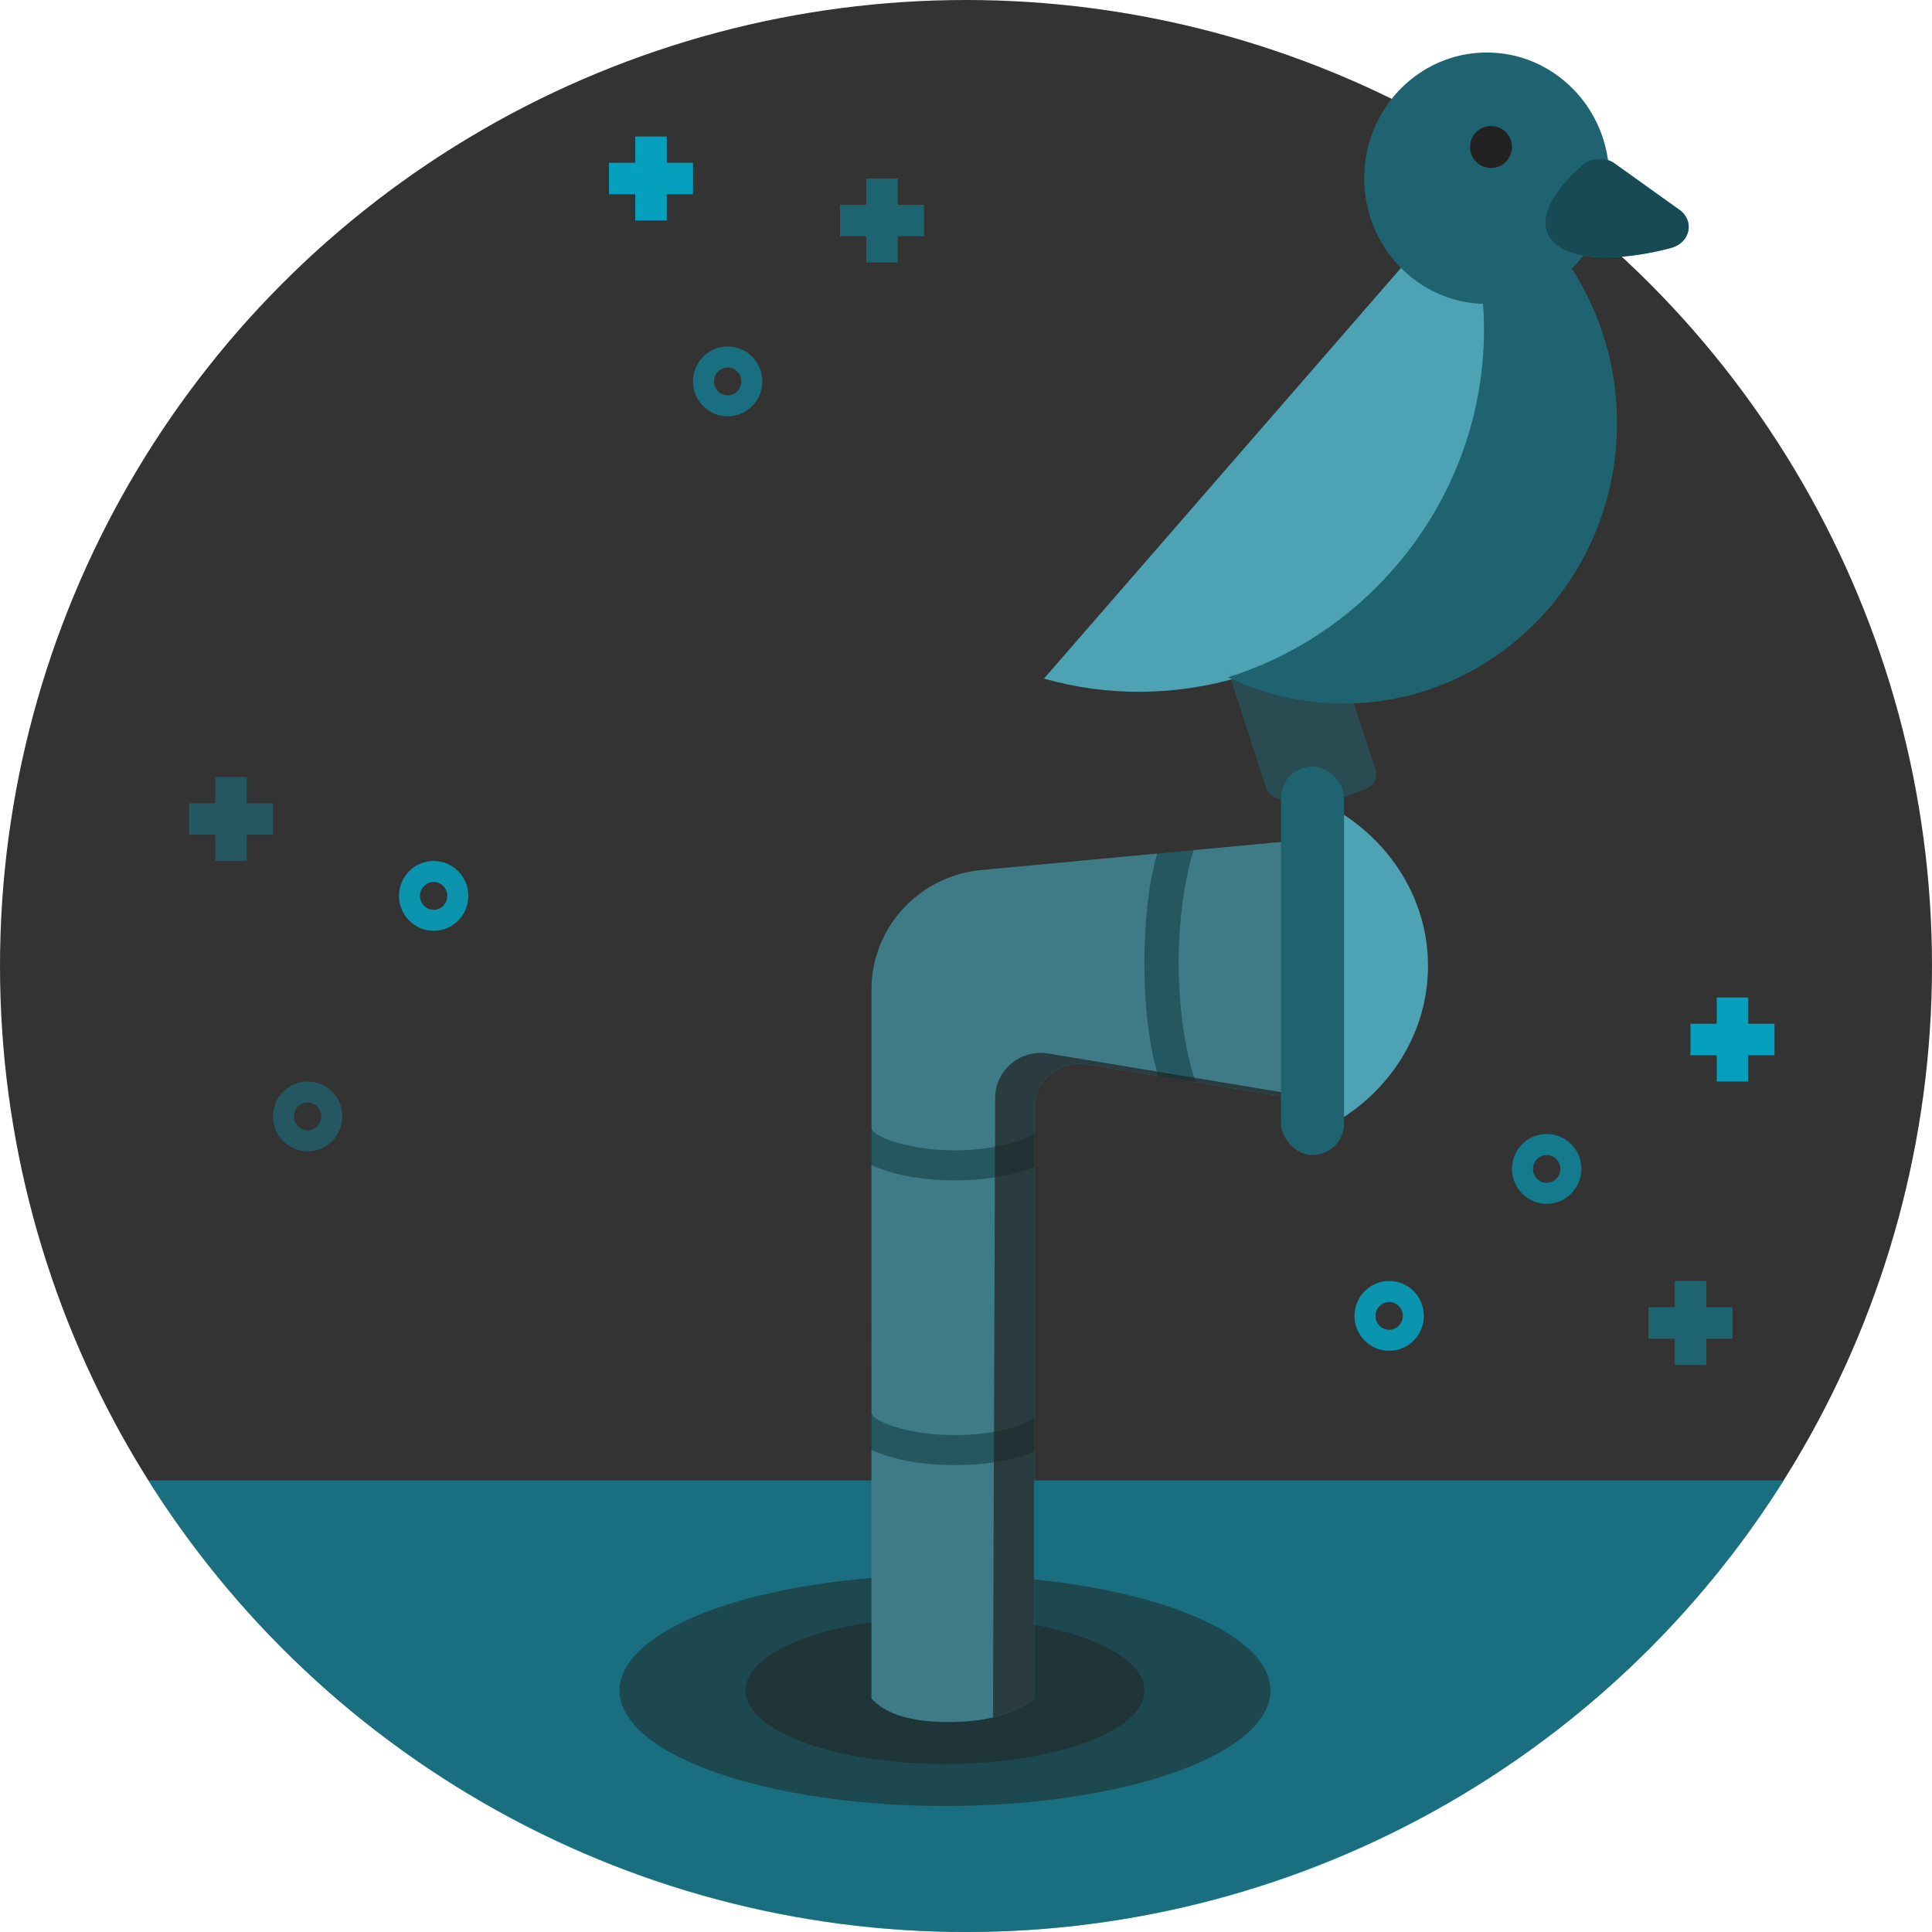 <svg xmlns="http://www.w3.org/2000/svg" width="184" height="184" viewBox="0 0 184 184">
    <g fill="none" fill-rule="evenodd">
        <circle cx="92" cy="92" r="92" fill="#333"/>
        <g transform="translate(99 5)">
            <path fill="#4DA2B3" d="M41.184 12.743c5.133 11.52 3.33 25.725-5.742 36.162-9.073 10.438-22.89 14.2-35.012 10.72z"/>
            <path fill="#01ACCD" d="M18 59c3.095 1.394 6.5 2.165 10.074 2.165.536 0 1.068-.017 1.595-.052l2.325 7.161c.25.768-.153 1.595-.912 1.872l-2.227.814c-.778.284-1.639-.116-1.923-.895l-.018-.051-.26-.803c-.14.42-.463.773-.91.935l-2.226.814c-.778.284-1.64-.116-1.924-.895l-.018-.051z" opacity=".2"/>
            <path fill="#1F6370" d="M42.596 0c6.446 0 11.67 5.36 11.67 11.972 0 3.382-1.367 6.437-3.565 8.614C53.418 24.803 55 29.86 55 35.293 55 50.043 43.344 62 28.966 62c-3.935 0-7.665-.895-11.01-2.498 5.91-1.85 11.43-5.336 15.829-10.395 6.322-7.273 9.101-16.39 8.458-25.169-6.282-.191-11.317-5.475-11.317-11.966C30.926 5.36 36.15 0 42.596 0z"/>
            <circle cx="43" cy="9" r="2" fill="#222"/>
            <g fill-rule="nonzero">
                <path fill="#01ACCD" d="M4.72 1.697c-4.454 3.85-4.915 7.539-.258 8.59 2.24.507 5.83.12 8.738-.689 1.776-.494 2.212-2.567.759-3.606L7.777 1.569c-.91-.651-2.218-.596-3.056.128z" transform="translate(47 9)"/>
                <path fill="#222" d="M4.72 1.697c-4.454 3.85-4.915 7.539-.258 8.59 2.24.507 5.83.12 8.738-.689 1.776-.494 2.212-2.567.759-3.606L7.777 1.569c-.91-.651-2.218-.596-3.056.128z" opacity=".7" transform="translate(47 9)"/>
            </g>
        </g>
        <path fill="#01ACCD" d="M92 184c-32.8 0-61.59-17.164-77.879-43h155.758c-16.29 25.836-45.08 43-77.879 43z" opacity=".5"/>
        <path fill="#01ACCD" d="M29.302 109.649c1.823 0 3.301-1.489 3.301-3.325S31.125 103 29.302 103c-1.824 0-3.302 1.488-3.302 3.324 0 1.836 1.478 3.325 3.302 3.325zm0-2c-.716 0-1.302-.59-1.302-1.325 0-.734.586-1.324 1.302-1.324.715 0 1.301.59 1.301 1.324 0 .735-.586 1.325-1.301 1.325z" opacity=".3"/>
        <path fill="#01ACCD" d="M5.5 2.5L8 2.5 8 5.5 5.5 5.5 5.5 8 2.5 8 2.5 5.5 0 5.5 0 2.5 2.5 2.5 2.5 0 5.5 0z" opacity=".9" transform="translate(161 95)"/>
        <path fill="#01ACCD" d="M5.5 2.5L8 2.5 8 5.5 5.5 5.5 5.5 8 2.5 8 2.5 5.5 0 5.5 0 2.5 2.5 2.5 2.5 0 5.5 0z" opacity=".9" transform="translate(58 13)"/>
        <path fill="#01ACCD" d="M69.302 39.649c1.823 0 3.301-1.489 3.301-3.325S71.125 33 69.302 33C67.478 33 66 34.488 66 36.324c0 1.836 1.478 3.325 3.302 3.325zm0-2c-.716 0-1.302-.59-1.302-1.325 0-.734.586-1.324 1.302-1.324.715 0 1.301.59 1.301 1.324 0 .735-.586 1.325-1.301 1.325z" opacity=".5"/>
        <path fill="#01ACCD" d="M41.302 88.649c1.823 0 3.301-1.489 3.301-3.325S43.125 82 41.302 82C39.478 82 38 83.488 38 85.324c0 1.836 1.478 3.325 3.302 3.325zm0-2c-.716 0-1.302-.59-1.302-1.325 0-.734.586-1.324 1.302-1.324.715 0 1.301.59 1.301 1.324 0 .735-.586 1.325-1.301 1.325zM132.302 128.649c1.823 0 3.301-1.489 3.301-3.325S134.125 122 132.302 122c-1.824 0-3.302 1.488-3.302 3.324 0 1.836 1.478 3.325 3.302 3.325zm0-2c-.716 0-1.302-.59-1.302-1.325 0-.734.586-1.324 1.302-1.324.715 0 1.301.59 1.301 1.324 0 .735-.586 1.325-1.301 1.325z" opacity=".8"/>
        <path fill="#01ACCD" d="M5.5 2.5L8 2.5 8 5.5 5.5 5.5 5.5 8 2.5 8 2.5 5.5 0 5.5 0 2.5 2.5 2.5 2.5 0 5.5 0z" opacity=".3" transform="translate(18 74)"/>
        <path fill="#01ACCD" d="M147.302 114.649c1.823 0 3.301-1.489 3.301-3.325S149.125 108 147.302 108c-1.824 0-3.302 1.488-3.302 3.324 0 1.836 1.478 3.325 3.302 3.325zm0-2c-.716 0-1.302-.59-1.302-1.325 0-.734.586-1.324 1.302-1.324.715 0 1.301.59 1.301 1.324 0 .735-.586 1.325-1.301 1.325z" opacity=".6"/>
        <path fill="#01ACCD" d="M5.5 2.5L8 2.5 8 5.5 5.5 5.5 5.5 8 2.5 8 2.5 5.5 0 5.5 0 2.5 2.5 2.5 2.5 0 5.5 0z" opacity=".4" transform="translate(80 17)"/>
        <path fill="#01ACCD" d="M5.5 2.5L8 2.5 8 5.5 5.5 5.5 5.5 8 2.5 8 2.5 5.5 0 5.5 0 2.5 2.5 2.5 2.5 0 5.5 0z" opacity=".4" transform="translate(157 122)"/>
        <ellipse cx="90" cy="161" fill="#222" opacity=".5" rx="19" ry="7"/>
        <ellipse cx="90" cy="161" fill="#222" opacity=".5" rx="31" ry="11"/>
        <g transform="translate(83 73)">
            <path fill="#4DA2B3" d="M44.024 4C49.41 7.095 53 12.652 53 18.993c0 6.35-3.601 11.915-9 15.007l.022-.238.007-.241V4.218L44.024 4z"/>
            <path fill="#01ACCD" d="M41.001 7l-.945 24.56-19.585-3.2c-.144-.021-.29-.036-.436-.043l-.22-.006c-2.304 0-4.187 1.783-4.319 4.032l-.007.252v56.17C13.587 90.255 10.869 91 7.337 91c-3.364 0-5.742-.676-7.134-2.027L0 88.765V21.24c0-5.77 4.34-10.612 10.082-11.332l.368-.04L41.001 7z" opacity=".296"/>
            <path fill="#3F7B86" d="M0 65.071c1.985.947 4.818 1.464 7.934 1.464 2.924 0 5.598-.455 7.556-1.293v23.523C13.588 90.255 10.87 91 7.339 91c-3.364 0-5.743-.676-7.135-2.027l-.201-.208zm0-27.12c1.985.946 4.818 1.463 7.934 1.463 2.924 0 5.598-.455 7.556-1.293v23.933c-1.015.76-3.98 1.625-7.556 1.625-4.435 0-7.931-1.331-7.931-2.142zM27.205 8.294c-.799 2.777-1.215 6.412-1.215 10.414 0 4.176.453 7.95 1.32 10.77l-6.837-1.118c-.145-.022-.29-.037-.436-.044l-.22-.006c-2.304 0-4.187 1.783-4.319 4.032l-.007.252v2.338c-1.015.76-3.98 1.625-7.556 1.625-4.435 0-7.931-1.331-7.931-2.142V21.24c0-5.77 4.339-10.612 10.08-11.332l.37-.04zM41 7l-.945 24.56-9.153-1.496c-.786-2.004-1.65-6.368-1.65-11.355 0-4.527.712-8.54 1.431-10.741L41.001 7z"/>
            <path fill="#222" d="M16.103 27.277l.22.005c.146.007.292.022.437.044l23.31 3.86-.014.374-19.585-3.2c-.144-.021-.29-.036-.436-.043l-.22-.006c-2.304 0-4.187 1.783-4.319 4.032l-.007.252v56.17c-1.056.827-2.363 1.425-3.92 1.793l.208-58.998.007-.251c.132-2.249 2.015-4.032 4.32-4.032zM41.001 7l-.005.114-2.603.131L41.001 7z" opacity=".7"/>
            <rect width="6" height="37" x="39.001" fill="#1F6370" rx="3"/>
        </g>
    </g>
</svg>
